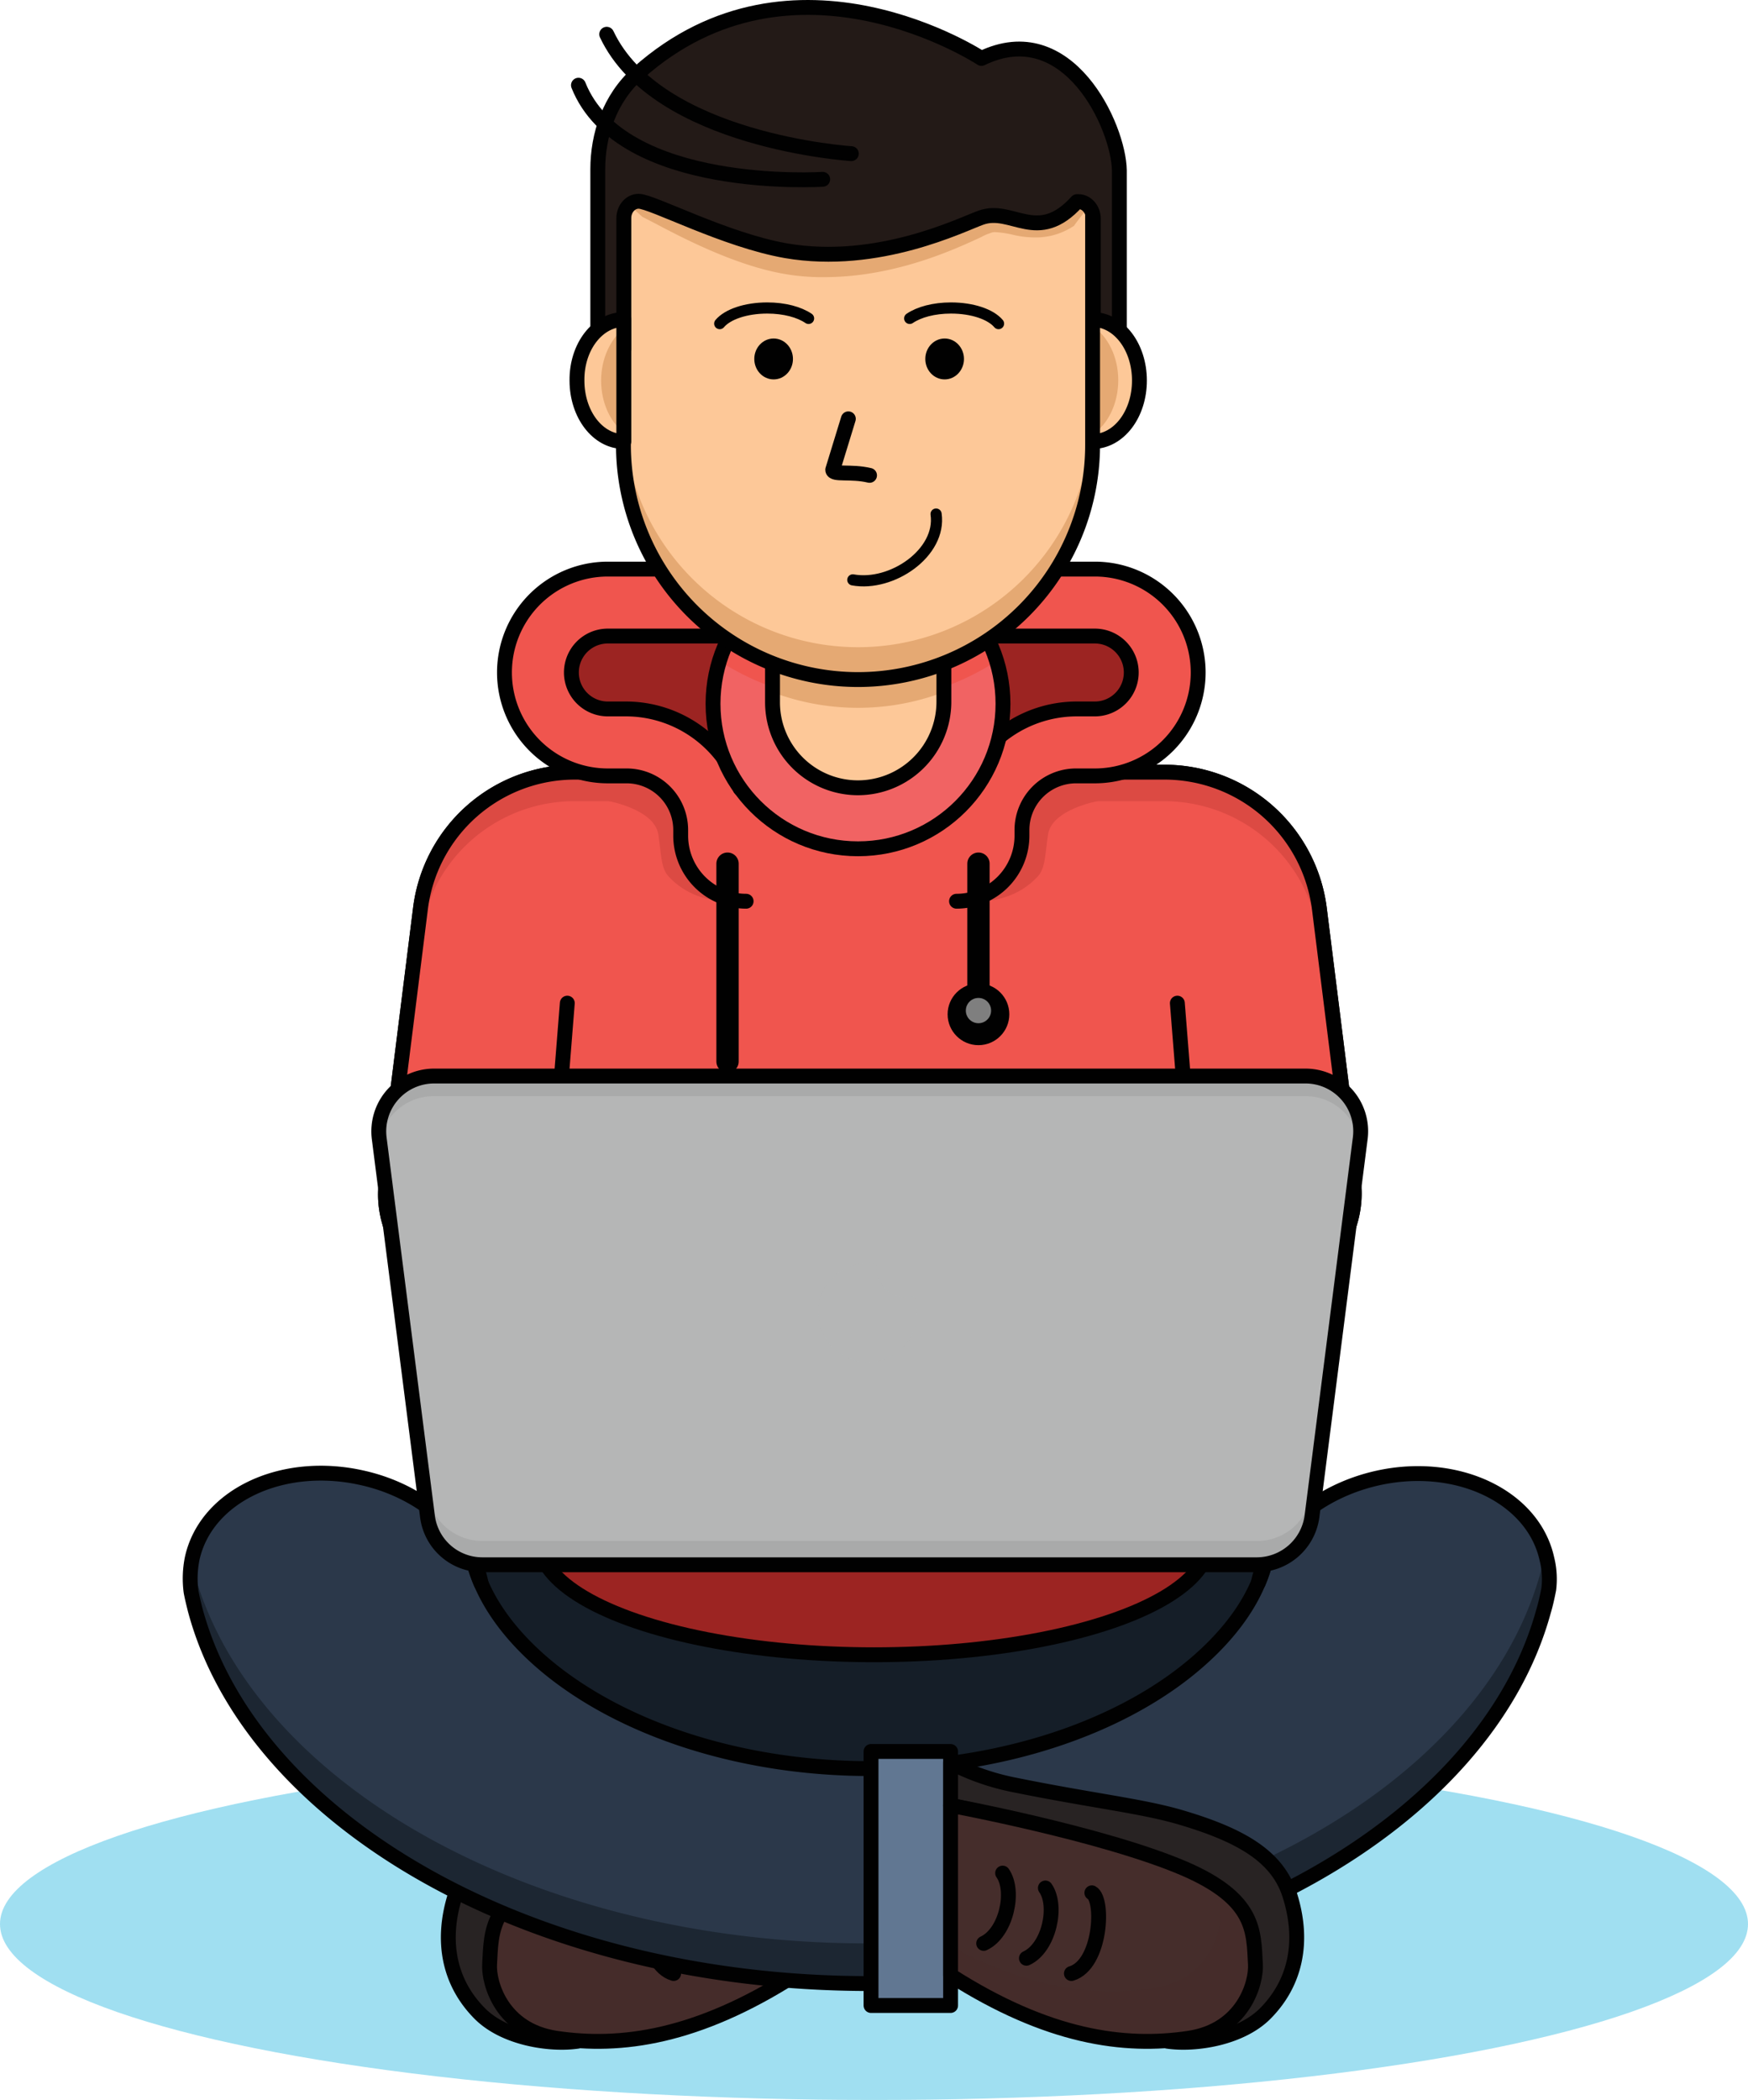 <svg id="Layer_1" data-name="Layer 1" xmlns="http://www.w3.org/2000/svg" viewBox="0 0 470.2 564.61"><defs><style>.cls-1{fill:#6acde9;opacity:0.64;}.cls-1,.cls-17,.cls-18,.cls-4,.cls-8{isolation:isolate;}.cls-2{fill:#282323;}.cls-19,.cls-2,.cls-24,.cls-25,.cls-5{stroke:#010101;stroke-linecap:round;stroke-linejoin:round;}.cls-2,.cls-5{stroke-width:4px;}.cls-3,.cls-4{fill:#452d2b;}.cls-4{opacity:0.37;}.cls-19,.cls-24,.cls-25,.cls-5{fill:none;}.cls-6,.cls-8{fill:#151e28;}.cls-7{fill:#2b384a;}.cls-8{opacity:0.67;}.cls-9{fill:#9c2422;}.cls-10{fill:#f0554e;}.cls-11{opacity:0.24;}.cls-12{fill:#f16363;}.cls-13{fill:#fdc898;}.cls-14{fill:#e5a973;}.cls-15{fill:#617792;}.cls-16,.cls-18{fill:#b5b6b6;}.cls-17,.cls-21{fill:#7f7f7f;}.cls-17{opacity:0.21;}.cls-18{opacity:0.66;}.cls-19{stroke-width:6px;}.cls-20{fill:#010101;}.cls-22{fill:#231a17;}.cls-23{opacity:0.34;}.cls-24{stroke-width:3px;}.cls-25{stroke-width:2px;}</style></defs><title>me</title><g id="_Group_" data-name="&lt;Group&gt;"><ellipse id="_Path_" data-name="&lt;Path&gt;" class="cls-1" cx="235.1" cy="517.31" rx="235.1" ry="47.3"/><g id="_Group_2" data-name="&lt;Group&gt;"><path id="_Path_2" data-name="&lt;Path&gt;" class="cls-2" d="M193.5,633.2c3.3-10.7,13.4-16.4,29.8-21.2,10.4-3,23.6-4.4,44.3-8.6a63.74,63.74,0,0,0,17.2-6v11.5s-68.5,13.5-79.2,31.2c-5.2,8.7-3.6,30,20.9,32.2-7.5,1.1-19.8-.8-26.4-7.5C191.9,656.5,189.7,645.4,193.5,633.2Z" transform="translate(-71.1 -123.49)"/><path id="_Path_3" data-name="&lt;Path&gt;" class="cls-3" d="M284.8,608.9s-41,7.6-62.9,17c-19.2,8.3-18.6,16.9-19.1,25.7-.3,5.1,3.3,17.7,17.9,19.9,17.4,2.6,37.9-.2,64.1-16.9Z" transform="translate(-71.1 -123.49)"/><path id="_Path_4" data-name="&lt;Path&gt;" class="cls-4" d="M202.8,651.6c.4-7.1.1-14.1,10.1-20.9a61.5,61.5,0,0,0-.6,7.4c-.3,5.1,12-1.5,26.6.6,15.2,2.3,24.2,19.7,45.9,8v7.8c-26.2,16.7-46.7,19.4-64.1,16.9C206.1,669.3,202.5,656.6,202.8,651.6Z" transform="translate(-71.1 -123.49)"/><path id="_Path_5" data-name="&lt;Path&gt;" class="cls-5" d="M284.8,608.9s-41,7.6-62.9,17c-19.2,8.3-18.6,16.9-19.1,25.7-.3,5.1,3.3,17.7,17.9,19.9,17.4,2.6,37.9-.2,64.1-16.9Z" transform="translate(-71.1 -123.49)"/><path id="_Path_6" data-name="&lt;Path&gt;" class="cls-5" d="M246.8,632.4c-3.3,1.8-2.5,19.3,5.5,21.7" transform="translate(-71.1 -123.49)"/><path id="_Path_7" data-name="&lt;Path&gt;" class="cls-5" d="M259.3,631.1c-3.4,4.8-1,16.1,5.1,18.9" transform="translate(-71.1 -123.49)"/><path id="_Path_8" data-name="&lt;Path&gt;" class="cls-5" d="M270.8,627.1c-3.4,4.8-1,16.1,5.1,18.9" transform="translate(-71.1 -123.49)"/></g><path id="_Path_9" data-name="&lt;Path&gt;" class="cls-6" d="M388.8,575.3c-21.6,15-52.3,23.6-84.4,23.6s-62.8-8.6-84.4-23.6c-9.9-6.9-26.5-21.3-26.5-40.5s16.6-33.6,26.5-40.5c21.6-15,52.3-23.6,84.4-23.6s62.8,8.6,84.4,23.6c9.9,6.9,26.5,21.3,26.5,40.5S398.7,568.4,388.8,575.3Z" transform="translate(-71.1 -123.49)"/><path id="_Path_10" data-name="&lt;Path&gt;" class="cls-7" d="M487.7,550.8c-.4,2-.8,3.9-1.4,5.9C470.7,613.6,395.5,656.8,305,656.8c-90.7,0-166.1-43.4-181.4-100.5-.4-1.6-.8-3.2-1.1-4.8a27.23,27.23,0,0,1,.3-9c3.7-16.8,24.1-26.5,45.6-21.7,14.1,3.1,25.1,11.8,30,22.1a38.27,38.27,0,0,0,2.2,6.5c5.2,12,15.6,21,22.6,26C244.1,590.4,274,599,305,599s60.9-8.6,81.8-23.6c7.1-5.1,17.6-14.2,22.7-26.2a42.23,42.23,0,0,0,2-6c4.8-10.4,15.9-19.1,30.1-22.3,21.5-4.8,41.9,5,45.6,21.7A22.45,22.45,0,0,1,487.7,550.8Z" transform="translate(-71.1 -123.49)"/><path id="_Path_11" data-name="&lt;Path&gt;" class="cls-8" d="M487.2,542.4a7.36,7.36,0,0,0-.4-1.4,43.71,43.71,0,0,1-1.2,4.9C470.2,602.8,394.9,646,304.5,646c-90.7,0-166.1-43.4-181.4-100.5-.2-.6-.3-1.2-.5-1.9a24.9,24.9,0,0,0-.1,7.7c.3,1.6.7,3.2,1.1,4.8,15.3,57.1,90.7,100.5,181.4,100.5,90.5,0,165.7-43.2,181.3-100.1.5-1.9,1-3.9,1.4-5.9A23,23,0,0,0,487.2,542.4Z" transform="translate(-71.1 -123.49)"/><path id="_Path_12" data-name="&lt;Path&gt;" class="cls-5" d="M487.7,550.8c-.4,2-.8,3.9-1.4,5.9C470.7,613.6,395.5,656.8,305,656.8c-90.7,0-166.1-43.4-181.4-100.5-.4-1.6-.8-3.2-1.1-4.8a27.23,27.23,0,0,1,.3-9c3.7-16.8,24.1-26.5,45.6-21.7,14.1,3.1,25.1,11.8,30,22.1a38.27,38.27,0,0,0,2.2,6.5c5.2,12,15.6,21,22.6,26C244.1,590.4,274,599,305,599s60.9-8.6,81.8-23.6c7.1-5.1,17.6-14.2,22.7-26.2a42.23,42.23,0,0,0,2-6c4.8-10.4,15.9-19.1,30.1-22.3,21.5-4.8,41.9,5,45.6,21.7A22.45,22.45,0,0,1,487.7,550.8Z" transform="translate(-71.1 -123.49)"/><ellipse id="_Path_13" data-name="&lt;Path&gt;" class="cls-9" cx="235.1" cy="414.31" rx="90.1" ry="30.6"/><ellipse id="_Path_14" data-name="&lt;Path&gt;" class="cls-5" cx="235.1" cy="414.31" rx="90.1" ry="30.6"/><g id="_Group_3" data-name="&lt;Group&gt;"><path id="_Path_15" data-name="&lt;Path&gt;" class="cls-10" d="M408.8,471H201.2A26.38,26.38,0,0,1,175,441.3l9.2-73.5a41.83,41.83,0,0,1,41.6-36.7H384.4A42,42,0,0,1,426,367.8l9.2,73.5A26.63,26.63,0,0,1,408.8,471Z" transform="translate(-71.1 -123.49)"/><path id="_Path_16" data-name="&lt;Path&gt;" class="cls-5" d="M408.8,471H201.2A26.38,26.38,0,0,1,175,441.3l9.2-73.5a41.83,41.83,0,0,1,41.6-36.7H384.4A42,42,0,0,1,426,367.8l9.2,73.5A26.63,26.63,0,0,1,408.8,471Z" transform="translate(-71.1 -123.49)"/><path id="_Path_17" data-name="&lt;Path&gt;" class="cls-5" d="M229,393.2" transform="translate(-71.1 -123.49)"/><g id="_Group_4" data-name="&lt;Group&gt;"><line id="_Path_18" data-name="&lt;Path&gt;" class="cls-5" x1="152.6" y1="269.71" x2="150.6" y2="294.81"/><line id="_Path_19" data-name="&lt;Path&gt;" class="cls-5" x1="316.7" y1="269.71" x2="318.7" y2="294.81"/></g></g><g id="_Group_5" data-name="&lt;Group&gt;"><path id="_Path_20" data-name="&lt;Path&gt;" class="cls-10" d="M408.8,471H201.2A26.38,26.38,0,0,1,175,441.3l9.2-73.5a41.83,41.83,0,0,1,41.6-36.7H384.4A42,42,0,0,1,426,367.8l9.2,73.5A26.63,26.63,0,0,1,408.8,471Z" transform="translate(-71.1 -123.49)"/><g id="_Group_6" data-name="&lt;Group&gt;" class="cls-11"><path id="_Path_21" data-name="&lt;Path&gt;" class="cls-9" d="M184.1,375.6a41.83,41.83,0,0,1,41.6-36.7H384.3a42,42,0,0,1,41.6,36.7l9.1,72.9a28.78,28.78,0,0,0,.1-7.2l-9.2-73.5a41.83,41.83,0,0,0-41.6-36.7H225.7a42,42,0,0,0-41.6,36.7l-9.2,73.5a24.82,24.82,0,0,0,.1,7.2Z" transform="translate(-71.1 -123.49)"/><path id="_Path_22" data-name="&lt;Path&gt;" class="cls-9" d="M234.9,338.9s12.3,2.2,13.3,9c.8,5.5.7,9.1,2.8,11.3s7,6.7,16.9,6.7c-5.5-5.5-5.6-24.8-7.1-24.8s-5-9.6-5-9.6l-4.8-2.2C251.1,329.3,233.4,331.5,234.9,338.9Z" transform="translate(-71.1 -123.49)"/><path id="_Path_23" data-name="&lt;Path&gt;" class="cls-9" d="M366.3,338.9s-12.3,2.2-13.3,9c-.8,5.5-.7,9.1-2.8,11.3s-7,6.7-16.9,6.7c5.5-5.5,5.6-24.8,7.1-24.8s5-9.6,5-9.6l4.8-2.2C350.1,329.3,367.8,331.5,366.3,338.9Z" transform="translate(-71.1 -123.49)"/></g><path id="_Path_24" data-name="&lt;Path&gt;" class="cls-5" d="M408.8,471H201.2A26.38,26.38,0,0,1,175,441.3l9.2-73.5a41.83,41.83,0,0,1,41.6-36.7H384.4A42,42,0,0,1,426,367.8l9.2,73.5A26.63,26.63,0,0,1,408.8,471Z" transform="translate(-71.1 -123.49)"/><path id="_Path_25" data-name="&lt;Path&gt;" class="cls-5" d="M229,393.2" transform="translate(-71.1 -123.49)"/><g id="_Group_7" data-name="&lt;Group&gt;"><line id="_Path_26" data-name="&lt;Path&gt;" class="cls-5" x1="152.6" y1="269.71" x2="150.6" y2="294.81"/><line id="_Path_27" data-name="&lt;Path&gt;" class="cls-5" x1="316.7" y1="269.71" x2="318.7" y2="294.81"/></g></g><g id="_Group_8" data-name="&lt;Group&gt;"><path id="_Path_28" data-name="&lt;Path&gt;" class="cls-9" d="M278.3,289.3l-32.9-1.7L230,289.3s-10.3,7.7-10.3,9.8,1,19.2,1,19.2,24.3,3.3,26.9,5.8,18,16.9,18,16.9l14.9-5.8,7.8-20.8Z" transform="translate(-71.1 -123.49)"/><path id="_Path_29" data-name="&lt;Path&gt;" class="cls-10" d="M272.5,276.6h-38a27.8,27.8,0,0,0-27.8,27.8h0a27.8,27.8,0,0,0,27.8,27.8h5a14.55,14.55,0,0,1,14.6,14.6v1.5a17.63,17.63,0,0,0,17.6,17.6h0v-18a.43.43,0,0,1,.4.4v-1.5a32.61,32.61,0,0,0-32.6-32.6h-5a9.8,9.8,0,1,1,0-19.6h38Z" transform="translate(-71.1 -123.49)"/><path id="_Path_30" data-name="&lt;Path&gt;" class="cls-5" d="M270.2,335.5a32.8,32.8,0,0,0-30.6-21.4h-5a9.8,9.8,0,1,1,0-19.6h38v-18h-38a27.8,27.8,0,0,0-27.8,27.8h0a27.8,27.8,0,0,0,27.8,27.8h5a14.55,14.55,0,0,1,14.6,14.6v1.5a17.63,17.63,0,0,0,17.6,17.6" transform="translate(-71.1 -123.49)"/></g><g id="_Group_9" data-name="&lt;Group&gt;"><path id="_Path_31" data-name="&lt;Path&gt;" class="cls-9" d="M321.8,289.3l32.9-1.7,15.4,1.7s10.3,7.7,10.3,9.8-1,19.2-1,19.2-24.3,3.3-26.9,5.8-18,16.9-18,16.9l-14.9-5.8-7.8-20.8Z" transform="translate(-71.1 -123.49)"/><path id="_Path_32" data-name="&lt;Path&gt;" class="cls-10" d="M327.6,276.6h38a27.8,27.8,0,0,1,27.8,27.8h0a27.8,27.8,0,0,1-27.8,27.8h-5A14.55,14.55,0,0,0,346,346.8v1.5a17.63,17.63,0,0,1-17.6,17.6h0v-18a.43.43,0,0,0-.4.4v-1.5a32.61,32.61,0,0,1,32.6-32.6h5a9.8,9.8,0,0,0,0-19.6h-38Z" transform="translate(-71.1 -123.49)"/><path id="_Path_33" data-name="&lt;Path&gt;" class="cls-5" d="M330,335.5a32.8,32.8,0,0,1,30.6-21.4h5a9.8,9.8,0,1,0,0-19.6h-38v-18h38a27.8,27.8,0,0,1,27.8,27.8h0a27.8,27.8,0,0,1-27.8,27.8h-5A14.55,14.55,0,0,0,346,346.7v1.5a17.63,17.63,0,0,1-17.6,17.6" transform="translate(-71.1 -123.49)"/></g><circle id="_Path_34" data-name="&lt;Path&gt;" class="cls-12" cx="230.8" cy="189.21" r="39"/><path id="_Path_35" data-name="&lt;Path&gt;" class="cls-10" d="M264.6,301.2a69.15,69.15,0,0,0,37.3,11,68.3,68.3,0,0,0,37.3-11,39,39,0,0,0-74.6,0Z" transform="translate(-71.1 -123.49)"/><circle id="_Path_36" data-name="&lt;Path&gt;" class="cls-5" cx="230.8" cy="189.21" r="39"/><path id="_Path_37" data-name="&lt;Path&gt;" class="cls-13" d="M301.9,335.3h0a23,23,0,0,1-23-23V295.1a5.8,5.8,0,0,1,5.8-5.8h34.5a5.8,5.8,0,0,1,5.8,5.8v17.2A23.15,23.15,0,0,1,301.9,335.3Z" transform="translate(-71.1 -123.49)"/><path id="_Path_38" data-name="&lt;Path&gt;" class="cls-14" d="M319.2,289.3H284.7a6,6,0,0,0-5.8,6.2v14.1a65.08,65.08,0,0,0,46,0V295.5A6,6,0,0,0,319.2,289.3Z" transform="translate(-71.1 -123.49)"/><path id="_Path_39" data-name="&lt;Path&gt;" class="cls-5" d="M301.9,335.3h0a23,23,0,0,1-23-23V295.1a5.8,5.8,0,0,1,5.8-5.8h34.5a5.8,5.8,0,0,1,5.8,5.8v17.2A23.15,23.15,0,0,1,301.9,335.3Z" transform="translate(-71.1 -123.49)"/><path id="_Path_40" data-name="&lt;Path&gt;" class="cls-5" d="M279.7,324.2" transform="translate(-71.1 -123.49)"/><rect id="_Path_41" data-name="&lt;Path&gt;" class="cls-15" x="234.3" y="470.91" width="21.4" height="68.3"/><rect id="_Path_42" data-name="&lt;Path&gt;" class="cls-5" x="234.3" y="470.91" width="21.4" height="68.3"/><path id="_Path_43" data-name="&lt;Path&gt;" class="cls-5" d="M200.5,549.2a45.13,45.13,0,0,1-2.2-6.5A23.78,23.78,0,0,1,200.5,549.2Z" transform="translate(-71.1 -123.49)"/><path id="_Path_44" data-name="&lt;Path&gt;" class="cls-5" d="M409.6,549a24.9,24.9,0,0,1,2-6A38.39,38.39,0,0,1,409.6,549Z" transform="translate(-71.1 -123.49)"/><g id="_Group_10" data-name="&lt;Group&gt;"><path id="_Path_45" data-name="&lt;Path&gt;" class="cls-16" d="M409.3,544.2H200.8a14.87,14.87,0,0,1-14.7-12.9l-13-101.8a14.88,14.88,0,0,1,14.7-16.7H422.3A14.84,14.84,0,0,1,437,429.5L424,531.3A15,15,0,0,1,409.3,544.2Z" transform="translate(-71.1 -123.49)"/><path id="_Path_46" data-name="&lt;Path&gt;" class="cls-17" d="M423.9,524.9a14.72,14.72,0,0,1-14.7,12.9H200.8a14.87,14.87,0,0,1-14.7-12.9L173.3,424.6a16,16,0,0,0-.2,4.9l13,101.8a14.72,14.72,0,0,0,14.7,12.9H409.3A14.87,14.87,0,0,0,424,531.3l13-101.8a16,16,0,0,0-.2-4.9Z" transform="translate(-71.1 -123.49)"/><path id="_Path_47" data-name="&lt;Path&gt;" class="cls-17" d="M173.2,430.4a14.82,14.82,0,0,1,14.5-12.2H422.2a14.65,14.65,0,0,1,14.5,12.2l.1-1a14.88,14.88,0,0,0-14.7-16.7H187.8a14.84,14.84,0,0,0-14.7,16.7Z" transform="translate(-71.1 -123.49)"/><path id="_Path_48" data-name="&lt;Path&gt;" class="cls-5" d="M409.3,544.2H200.8a14.87,14.87,0,0,1-14.7-12.9l-13-101.8a14.88,14.88,0,0,1,14.7-16.7H422.3A14.84,14.84,0,0,1,437,429.5L424,531.3A15,15,0,0,1,409.3,544.2Z" transform="translate(-71.1 -123.49)"/><path id="_Path_49" data-name="&lt;Path&gt;" class="cls-18" d="M314.9,472.3a8.07,8.07,0,0,1-8.1-8.1,2.77,2.77,0,0,1,.1-.9,19.42,19.42,0,0,0-2.4-.2,13.3,13.3,0,1,0,13.3,13.3,16.18,16.18,0,0,0-.7-4.4A14.6,14.6,0,0,1,314.9,472.3Z" transform="translate(-71.1 -123.49)"/></g><g id="_Group_11" data-name="&lt;Group&gt;"><path id="_Path_50" data-name="&lt;Path&gt;" class="cls-2" d="M418.1,633.2c-3.3-10.7-13.4-16.4-29.8-21.2-10.4-3-23.6-4.4-44.3-8.6a63.74,63.74,0,0,1-17.2-6v11.5s68.5,13.5,79.2,31.2c5.2,8.7,3.6,30-20.9,32.2,7.5,1.1,19.8-.8,26.4-7.5C419.7,656.5,421.9,645.4,418.1,633.2Z" transform="translate(-71.1 -123.49)"/><path id="_Path_51" data-name="&lt;Path&gt;" class="cls-3" d="M326.8,608.9s41,7.6,62.9,17c19.2,8.3,18.6,16.9,19.1,25.7.3,5.1-3.3,17.7-17.9,19.9-17.4,2.6-37.9-.2-64.1-16.9Z" transform="translate(-71.1 -123.49)"/><path id="_Path_52" data-name="&lt;Path&gt;" class="cls-4" d="M408.8,651.6c-.4-7.1-.1-14.1-10.1-20.9a61.49,61.49,0,0,1,.6,7.4c.3,5.1-3.3,17.7-17.9,19.9-15.2,2.3-32.9.4-54.6-11.3v7.8c26.2,16.7,46.7,19.4,64.1,16.9C405.6,669.3,409.1,656.6,408.8,651.6Z" transform="translate(-71.1 -123.49)"/><path id="_Path_53" data-name="&lt;Path&gt;" class="cls-5" d="M326.8,608.9s41,7.6,62.9,17c19.2,8.3,18.6,16.9,19.1,25.7.3,5.1-3.3,17.7-17.9,19.9-17.4,2.6-37.9-.2-64.1-16.9Z" transform="translate(-71.1 -123.49)"/><path id="_Path_54" data-name="&lt;Path&gt;" class="cls-5" d="M364.8,632.4c3.3,1.8,2.5,19.3-5.5,21.7" transform="translate(-71.1 -123.49)"/><path id="_Path_55" data-name="&lt;Path&gt;" class="cls-5" d="M352.3,631.1c3.4,4.8,1,16.1-5.1,18.9" transform="translate(-71.1 -123.49)"/><path id="_Path_56" data-name="&lt;Path&gt;" class="cls-5" d="M340.8,627.1c3.4,4.8,1,16.1-5.1,18.9" transform="translate(-71.1 -123.49)"/></g><line id="_Path_57" data-name="&lt;Path&gt;" class="cls-19" x1="195.7" y1="232.21" x2="195.7" y2="285.41"/><line id="_Path_58" data-name="&lt;Path&gt;" class="cls-19" x1="263.2" y1="232.21" x2="263.2" y2="269.71"/><circle id="_Path_59" data-name="&lt;Path&gt;" class="cls-20" cx="263.2" cy="272.71" r="8.3"/><circle id="_Path_60" data-name="&lt;Path&gt;" class="cls-21" cx="263.2" cy="271.71" r="3.4"/><g id="_Group_12" data-name="&lt;Group&gt;"><path id="_Path_61" data-name="&lt;Path&gt;" class="cls-13" d="M301.9,306.2h0a63.1,63.1,0,0,1-63.1-63.1V169.9H365v73.2A63.1,63.1,0,0,1,301.9,306.2Z" transform="translate(-71.1 -123.49)"/><path id="_Path_62" data-name="&lt;Path&gt;" class="cls-14" d="M301.9,297.5h0a63.1,63.1,0,0,1-63.1-63.1v8.7a63.1,63.1,0,0,0,63.1,63.1h0A63.1,63.1,0,0,0,365,243.1v-8.7A63.1,63.1,0,0,1,301.9,297.5Z" transform="translate(-71.1 -123.49)"/><path id="_Path_63" data-name="&lt;Path&gt;" class="cls-5" d="M301.9,306.2h0a63.1,63.1,0,0,1-63.1-63.1V169.9H365v73.2A63.1,63.1,0,0,1,301.9,306.2Z" transform="translate(-71.1 -123.49)"/><path id="_Path_64" data-name="&lt;Path&gt;" class="cls-14" d="M365.5,177.2c-.2-3.4-.4-6.9-.5-10.3-42,2-84.2,1.7-126.1-2-.3,3.9-.5,7.8-.8,11.7l5.8,5.2c1.6.8,3.7,1.9,5.6,2.9,8.4,4.4,20.1,10,31.3,12.2a59.81,59.81,0,0,0,12.8,1.1c18.9-.2,34.8-7.7,41.5-10.8a12.13,12.13,0,0,1,2.3-1,2.9,2.9,0,0,1,1.4-.3,27.36,27.36,0,0,1,4.3.6,26,26,0,0,0,7.7.8,18.39,18.39,0,0,0,9.2-3.1C361.7,181.8,363.6,179.5,365.5,177.2Z" transform="translate(-71.1 -123.49)"/><path id="_Path_65" data-name="&lt;Path&gt;" class="cls-22" d="M335.1,139.2s-50.5-33.3-92.3,3.9c-7.8,6.9-10.9,16.8-10.9,25.9v48.2h7v-35c0-2.6,1.8-4.6,4-4.6h0c3.6,0,23.1,10.4,39.6,13.3,24.9,4.3,47.6-7.2,52.5-8.9,8.4-3,15.2,7.4,25.8-4.3h.4c2.2,0,4,2.1,4,4.6v35h7v-48C372,157.5,358.4,127.9,335.1,139.2Z" transform="translate(-71.1 -123.49)"/><g id="_Group_13" data-name="&lt;Group&gt;" class="cls-23"><rect id="_Path_66" data-name="&lt;Path&gt;" class="cls-22" x="160.7" y="87.11" width="7" height="6.6"/><rect id="_Path_67" data-name="&lt;Path&gt;" class="cls-22" x="293.9" y="87.11" width="7" height="6.6"/></g><path id="_Path_68" data-name="&lt;Path&gt;" class="cls-5" d="M335.1,139.2s-50.5-33.3-92.3,3.9c-7.8,6.9-10.9,16.8-10.9,25.9v48.2h7v-35c0-2.6,1.8-4.6,4-4.6h0c3.6,0,23.1,10.4,39.6,13.3,24.9,4.3,47.6-7.2,52.5-8.9,8.4-3,15.2,7.4,25.8-4.3h.4c2.2,0,4,2.1,4,4.6v35h7v-48C372,157.5,358.4,127.9,335.1,139.2Z" transform="translate(-71.1 -123.49)"/><path id="_Path_69" data-name="&lt;Path&gt;" class="cls-5" d="M292.4,171.7s-54.2,3.5-65.7-25.3" transform="translate(-71.1 -123.49)"/><path id="_Path_70" data-name="&lt;Path&gt;" class="cls-5" d="M300.1,164.8s-52.2-3.3-65.8-32.1" transform="translate(-71.1 -123.49)"/><path id="_Path_71" data-name="&lt;Path&gt;" class="cls-13" d="M365,209.4v32.8c7,0,12.6-7.3,12.6-16.4h0C377.6,216.7,372,209.4,365,209.4Z" transform="translate(-71.1 -123.49)"/><path id="_Path_72" data-name="&lt;Path&gt;" class="cls-14" d="M365,211.2v29.1c4.1-2.7,6.9-8.2,6.9-14.6h0C371.9,219.4,369.1,213.9,365,211.2Z" transform="translate(-71.1 -123.49)"/><path id="_Path_73" data-name="&lt;Path&gt;" class="cls-5" d="M365,209.4v32.8c7,0,12.6-7.3,12.6-16.4h0C377.6,216.7,372,209.4,365,209.4Z" transform="translate(-71.1 -123.49)"/><path id="_Path_74" data-name="&lt;Path&gt;" class="cls-13" d="M238.9,209.4v32.8c-7,0-12.6-7.3-12.6-16.4h0C226.2,216.7,231.9,209.4,238.9,209.4Z" transform="translate(-71.1 -123.49)"/><path id="_Path_75" data-name="&lt;Path&gt;" class="cls-14" d="M238.9,211.8c-3.6,2.9-6.1,8.1-6.1,14h0c0,5.9,2.4,11.1,6.1,14Z" transform="translate(-71.1 -123.49)"/><path id="_Path_76" data-name="&lt;Path&gt;" class="cls-5" d="M238.9,209.4v32.8c-7,0-12.6-7.3-12.6-16.4h0C226.2,216.7,231.9,209.4,238.9,209.4Z" transform="translate(-71.1 -123.49)"/><path id="_Path_77" data-name="&lt;Path&gt;" class="cls-5" d="M299.3,236.1l-4.2,13.7c0,1.5,4.9.3,9.9,1.5" transform="translate(-71.1 -123.49)"/><path id="_Path_78" data-name="&lt;Path&gt;" class="cls-24" d="M322.9,261.7c1.5,10.4-11.9,19.6-22.4,17.7" transform="translate(-71.1 -123.49)"/><g id="_Group_14" data-name="&lt;Group&gt;"><ellipse id="_Path_79" data-name="&lt;Path&gt;" class="cls-25" cx="208.1" cy="96.51" rx="4.2" ry="4.5"/><ellipse id="_Path_80" data-name="&lt;Path&gt;" class="cls-20" cx="208.1" cy="96.51" rx="4.2" ry="4.5"/><path id="_Path_81" data-name="&lt;Path&gt;" class="cls-24" d="M264.7,210.5c2.1-2.5,7-4.2,12.8-4.2,4.6,0,8.6,1.1,11.1,2.8" transform="translate(-71.1 -123.49)"/></g><g id="_Group_15" data-name="&lt;Group&gt;"><ellipse id="_Path_82" data-name="&lt;Path&gt;" class="cls-25" cx="254.1" cy="96.51" rx="4.2" ry="4.5"/><ellipse id="_Path_83" data-name="&lt;Path&gt;" class="cls-20" cx="254.1" cy="96.51" rx="4.2" ry="4.5"/><path id="_Path_84" data-name="&lt;Path&gt;" class="cls-24" d="M339.7,210.5c-2.1-2.5-7-4.2-12.8-4.2-4.6,0-8.6,1.1-11.1,2.8" transform="translate(-71.1 -123.49)"/></g></g></g></svg>